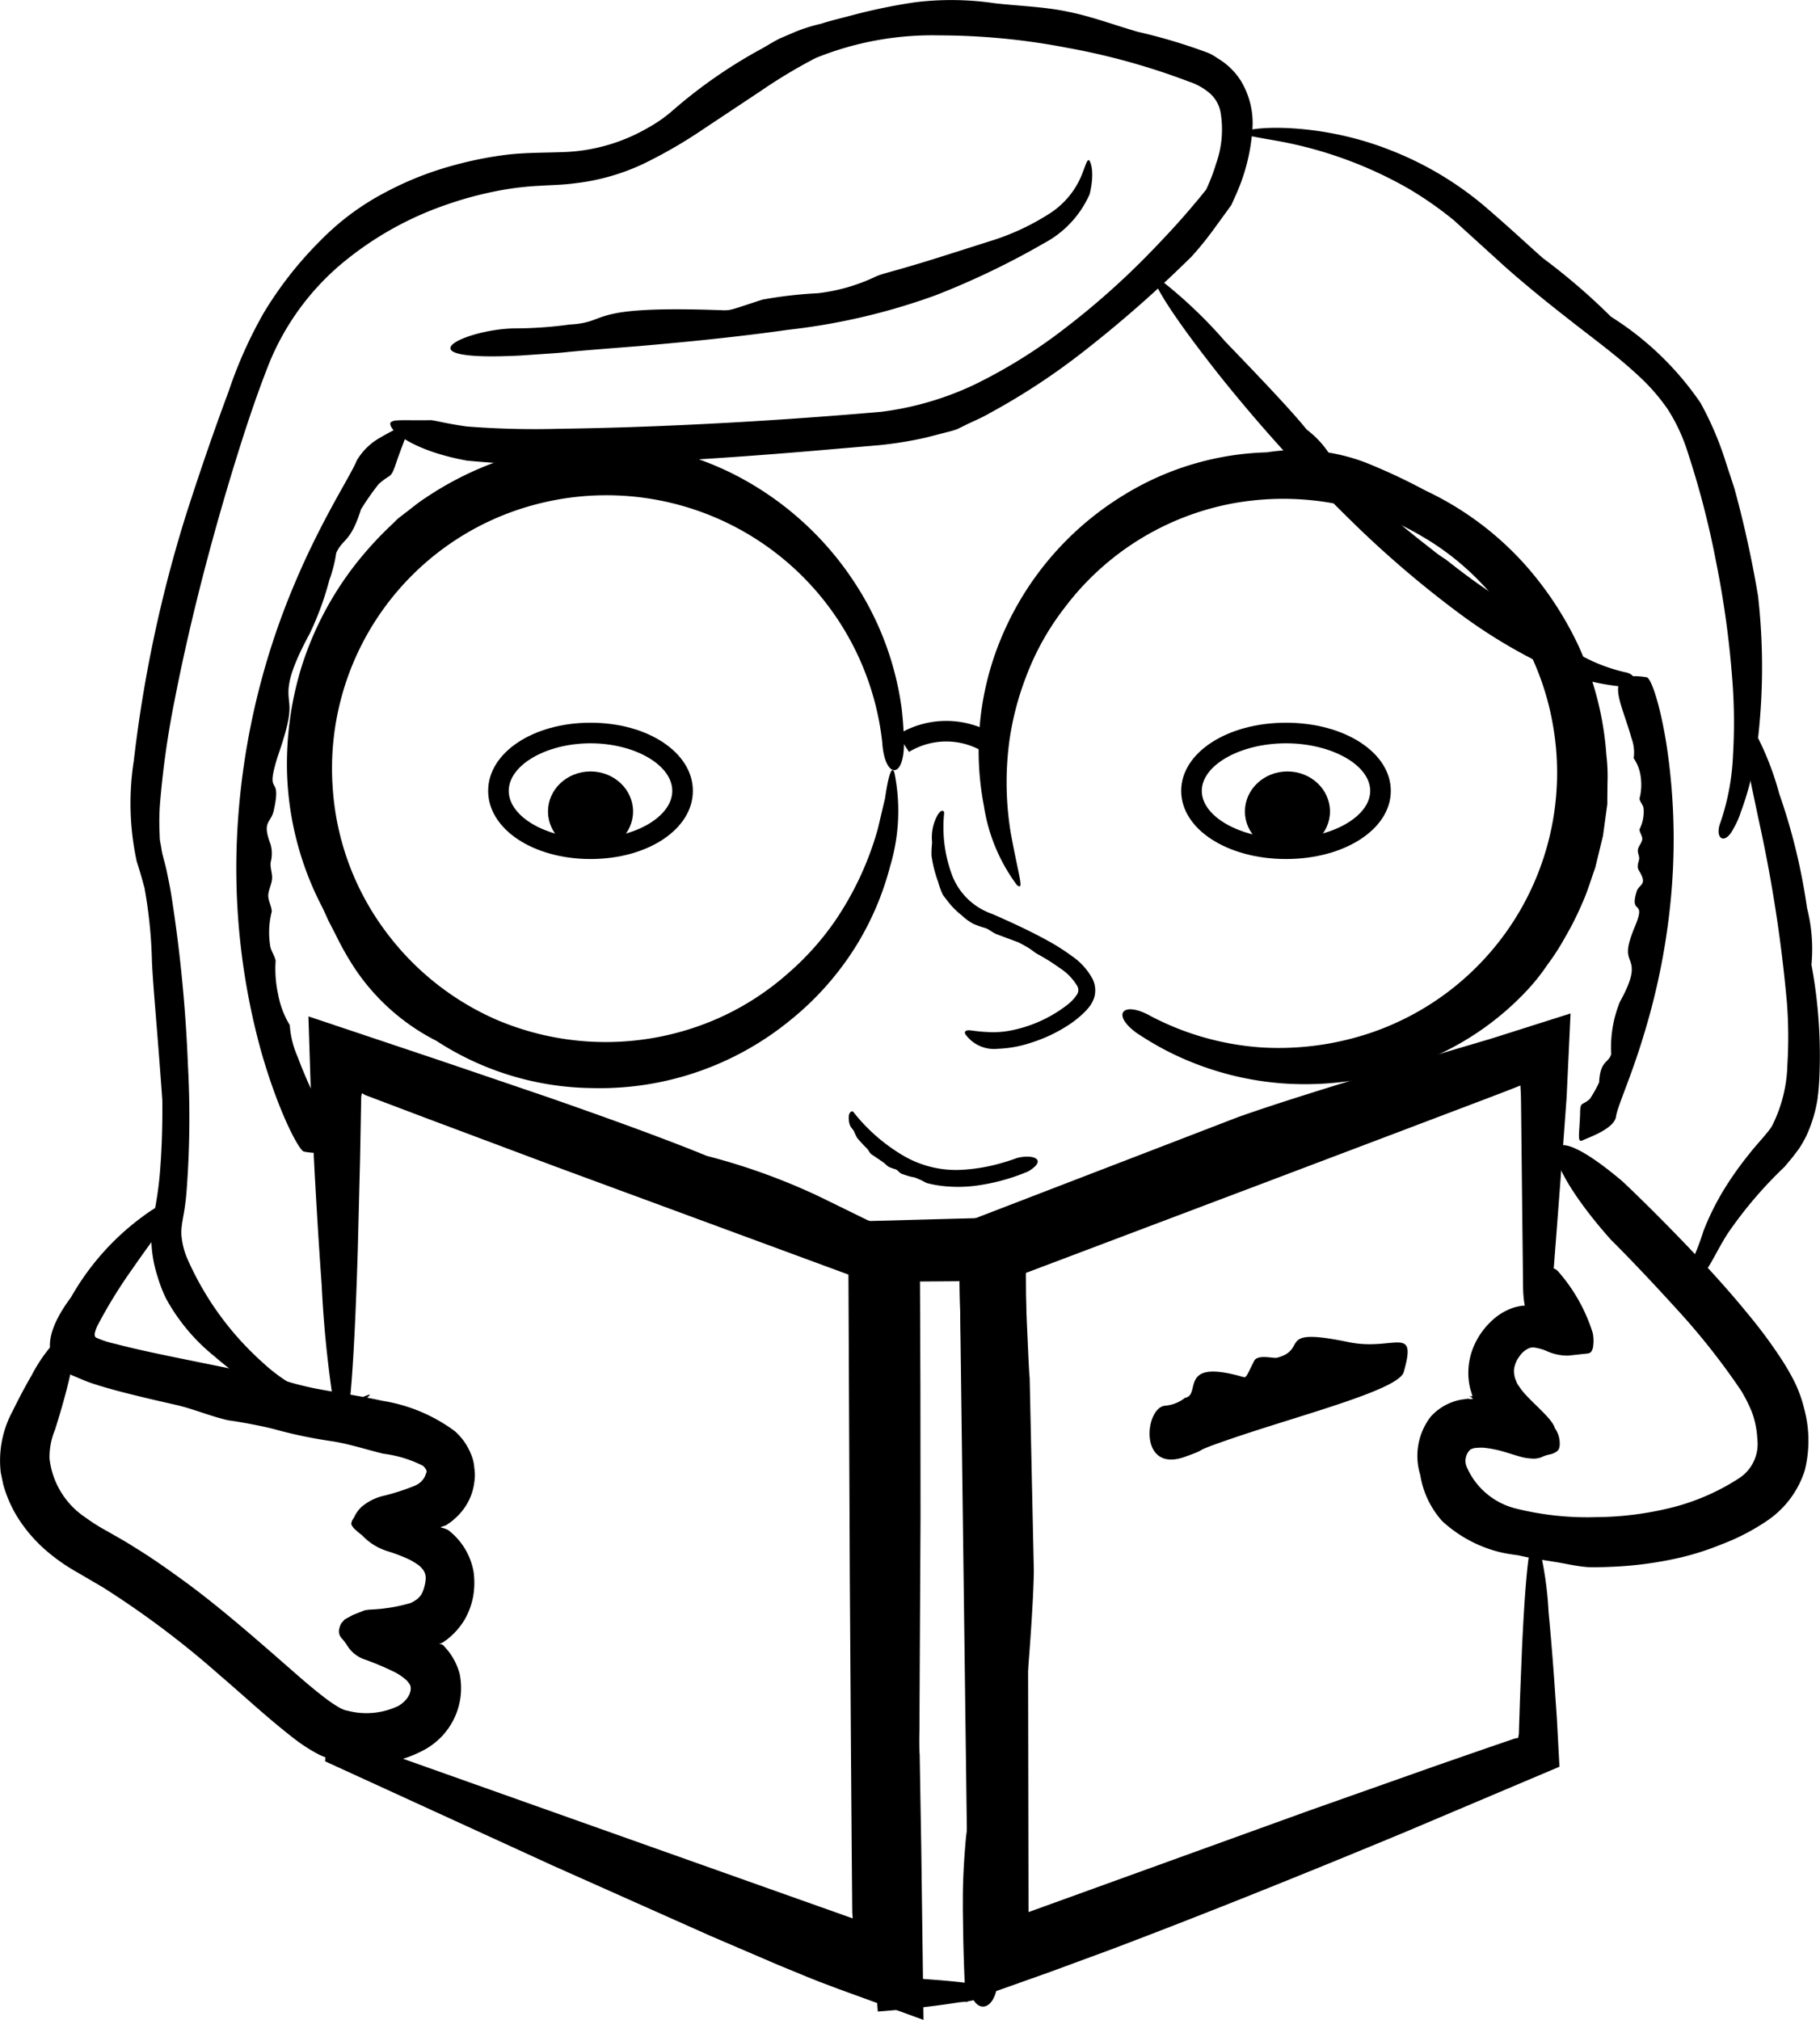 <svg xmlns="http://www.w3.org/2000/svg" viewBox="0 0 88.355 98.07"><title>GirlReading</title><g id="Layer_2" data-name="Layer 2"><g id="Layer_1-2" data-name="Layer 1"><path d="M79.568,41.745c-.053.214-.107.359.002.53.449.733-.021.627-.126,1.041-.336,1.13.468.33-.042,1.591-.5,1.171-.382,1.423-.263,1.745.109.312.218.703-.5,1.992A5.868,5.868,0,0,0,78.22,51.177c-.138.462-.533.294-.588,1.377a6.584,6.584,0,0,1-.448.801c-.415.364-.469.091-.477.759-.035.966-.152,1.397.135,1.246.273-.13,1.52-.552,1.61-1.146.061-.479.729-1.907,1.334-3.919a33.118,33.118,0,0,0,1.373-7.18,30.538,30.538,0,0,0-.27-7.053c-.31-1.904-.736-3.143-.95-3.18-2.218-.357-1.229,1.161-.739,2.948a1.99,1.99,0,0,1,.11.984,2.036,2.036,0,0,1,.347.954,2.636,2.636,0,0,1-.064,1.005c.011.162.192.316.197.484a1.854,1.854,0,0,1-.195,1.002c-.01.164.151.327.13.495-.02.165-.18.329-.21.494C79.485,41.411,79.61,41.581,79.568,41.745Z"/><path d="M13.141,41.865a1.686,1.686,0,0,0-.001-.859c-.45-1.177.028-1.015.157-1.688.401-1.835-.459-.52.177-2.567.658-1.898.605-2.296.548-2.802-.042-.491-.109-1.115,1.004-3.169a14.437,14.437,0,0,0,.958-2.602,6.857,6.857,0,0,0,.339-1.332c.321-.712.689-.486,1.201-2.115a13.328,13.328,0,0,1,.854-1.223c.634-.573.576-.182.895-1.154.494-1.402.833-2.012.422-1.769-.195.119-.697.342-1.208.646a3.037,3.037,0,0,0-1.17,1.132c-.271.695-1.673,2.8-2.988,5.914a35.768,35.768,0,0,0-2.766,11.411A33.399,33.399,0,0,0,12.663,50.993c.85,3,1.856,4.868,2.09,4.919,2.492.468.731-1.786-.299-4.59a4.562,4.562,0,0,1-.386-1.55,4.39,4.39,0,0,1-.569-1.511,5.699,5.699,0,0,1-.118-1.608c-.04-.26-.246-.502-.27-.773a4.072,4.072,0,0,1,.081-1.616c-0-.264-.176-.525-.17-.795.013-.267.166-.534.186-.801C13.227,42.404,13.108,42.132,13.141,41.865Z"/><path d="M28.668,41.707c-2.787,0-4.97-1.454-4.97-3.309s2.183-3.309,4.97-3.309,4.969,1.454,4.969,3.309S31.455,41.707,28.668,41.707Zm0-5.618c-2.152,0-3.97,1.058-3.97,2.309S26.516,40.707,28.668,40.707c2.151,0,3.969-1.058,3.969-2.309S30.82,36.089,28.668,36.089Z"/><path d="M62.431,41.707c-2.854,0-5.088-1.454-5.088-3.309s2.235-3.309,5.088-3.309,5.088,1.454,5.088,3.309S65.285,41.707,62.431,41.707Zm0-5.618c-2.216,0-4.088,1.058-4.088,2.309S60.215,40.707,62.431,40.707s4.088-1.058,4.088-2.309S64.648,36.089,62.431,36.089Z"/><path d="M45.834,39.492a6.665,6.665,0,0,0,.377,2.975,3.189,3.189,0,0,0,1.955,1.905c.931.407,1.833.824,2.675,1.287a10.436,10.436,0,0,1,1.204.765,3.155,3.155,0,0,1,.998,1.111,1.241,1.241,0,0,1,.072.914,1.613,1.613,0,0,1-.203.394,3.214,3.214,0,0,1-.224.261,5.004,5.004,0,0,1-.925.733,7.294,7.294,0,0,1-1.687.781,5.707,5.707,0,0,1-1.625.301,1.708,1.708,0,0,1-1.597-.724c-.04-.119.035-.178.204-.173.165.012.435.066.873.084a4.508,4.508,0,0,0,1.345-.118,6.505,6.505,0,0,0,2.56-1.218,2.071,2.071,0,0,0,.454-.494.394.394,0,0,0-.006-.424,2.652,2.652,0,0,0-.836-.852,9.71,9.71,0,0,0-1.105-.691c-.141-.086-.275-.206-.433-.299-.148-.089-.306-.173-.464-.256,0,0-.746-.279-1.064-.397-.192-.077-.35-.222-.532-.295a4.445,4.445,0,0,1-.604-.212,2.585,2.585,0,0,1-.554-.406,3.918,3.918,0,0,1-.757-.786c-.129-.162-.167-.22-.167-.22a4.041,4.041,0,0,1-.229-.633,6.129,6.129,0,0,1-.317-1.262,4.849,4.849,0,0,1,.03-.637,2.252,2.252,0,0,1,.209-1.228C45.678,39.238,45.851,39.343,45.834,39.492Z"/><path d="M41.421,53.98a8.702,8.702,0,0,0,2.465,2.148,5.056,5.056,0,0,0,2.692.673,8.538,8.538,0,0,0,2.029-.33c.486-.139.759-.246.759-.246.764-.205,1.52.058.561.643a9.732,9.732,0,0,1-2.439.684,6.69,6.69,0,0,1-1.718.031,5.417,5.417,0,0,1-.777-.144c-.093-.035-.183-.101-.282-.143l-.285-.123-.253-.053c-.135-.04-.295-.09-.393-.128-.115-.044-.182-.166-.285-.214a3.279,3.279,0,0,1-.339-.12c-.104-.064-.183-.158-.274-.223-.459-.318-.582-.394-.582-.394-.095-.08-.137-.205-.214-.282a6.423,6.423,0,0,1-.471-.508,2.433,2.433,0,0,1-.153-.319c-.094-.183-.241-.189-.259-.65C41.196,53.978,41.373,53.917,41.421,53.98Z"/><path d="M34.316,56.122a30.566,30.566,0,0,1,5.413,1.951c.694.339,1.322.646,1.909.934l.433.212.604.267c.421.182.823.35,1.225.507l-.001.94c.354,12.128.531,18.201.62,21.243.105,2.997.129,3.006.129,3.006s.035,2.115.075,4.457c.045,3.39.094,7.11.111,8.431l-4.148-1.509-.927-.351-.603-.241c-.421-.174-.882-.364-1.376-.567-.983-.422-2.098-.9-3.293-1.413-2.377-1.06-5.072-2.262-7.669-3.42-5.191-2.378-9.985-4.574-11.036-5.055.023-.314.026-.347.002-.039.164-2.273,1.25-1.444,1.38-.925a.466.466,0,0,1,.091.02q13.179,4.679,24.141,8.571l-.022-.296q-.01-1.197-.021-2.372-.019-2.448-.037-4.804-.031-4.711-.06-9.058c-.024-5.337-.046-10.236-.067-14.727C35.863,59.92,31.148,58.181,26.991,56.648q-3.374-1.264-6.302-2.361-1.464-.554-2.821-1.068l-.152-.058-.007-.005-.016-.01-.035-.021-.086-.05L17.552,53.157l-.011.051-.005.028-.006.302q-.025,1.394-.048,2.653c-.042,1.678-.08,3.179-.113,4.514-.082,2.669-.177,4.674-.281,6.105-.209,2.863-.454,3.435-.709,2.453a54.809,54.809,0,0,1-.762-6.874c-.122-1.677-.239-3.559-.347-5.553-.051-.997-.103-2.022-.156-3.063-.046-1.458-.093-2.938-.141-4.425,2.182.731,4.382,1.468,6.526,2.187,1.748.595,3.451,1.175,5.048,1.718C29.734,54.361,32.485,55.37,34.316,56.122Z"/><path d="M47.105,97.116l-.221.095c-.06-1.013-.098-2.049-.12-3.049q-.011-.727-.021-1.41l.001-.8c.014-1.035.078-1.947.154-2.776a38.421,38.421,0,0,0,.321-4.293c-.543-19.134-.686-24.146-.721-25.392l.876-.352,12.717-4.898c1.435-.513,3.71-1.235,6.343-2.036,1.318-.395,2.724-.816,4.158-1.246l1.081-.319c.383-.114.631-.179,1.307-.4,1.093-.347,2.185-.693,3.265-1.036-.064,1.381-.128,2.743-.19,4.065-.063.864-.125,1.703-.183,2.501-.121,1.597-.229,3.033-.318,4.199-.179,2.331-.281,3.579-.222,2.855-.173,2.12-1.365,2.026-1.392-.347q-.034-3.066-.067-6.032-.016-1.483-.032-2.942l-.008-.364-.008-.155-.015-.291c.336-.094-3.168,1.223-5.321,2.042q-3.552,1.345-6.933,2.625-6.179,2.336-11.751,4.442c.037,6.489.072,12.431.103,17.864.009,4.831.017,9.21.024,13.169,5.293-1.915,9.801-3.546,13.611-4.924q3.386-1.197,6.164-2.179,1.395-.485,2.646-.919.6-.205,1.166-.399l.183-.036.021-.115.011-.062.003-.016.003-.095.005-.188q.024-.747.046-1.428c.036-.908.069-1.728.098-2.466.069-1.476.143-2.62.221-3.468.157-1.697.332-2.211.513-1.829a16.978,16.978,0,0,1,.554,3.548c.092.944.183,2.04.272,3.253.042.607.086,1.242.131,1.902.041.761.083,1.55.127,2.363-2.314.98-4.853,2.055-7.447,3.153-2.5,1.041-5.059,2.086-7.512,3.066s-4.8,1.895-6.873,2.677c-1.042.384-2.013.742-2.891,1.066C49.531,96.256,48.224,96.719,47.105,97.116Z"/><path d="M48.278.156A14.426,14.426,0,0,0,44.418.111,27.602,27.602,0,0,0,41.492.708c-.703.188-1.196.3-1.621.442A8.177,8.177,0,0,0,38.627,1.538l-.741.317c-.268.129-.532.291-.861.484a23.903,23.903,0,0,0-4.319,2.983,6.721,6.721,0,0,1-1.206.858,8.759,8.759,0,0,1-3.997,1.198c-.97.042-2.066.023-2.979.144a17.882,17.882,0,0,0-2.447.49,15.712,15.712,0,0,0-3.324,1.303,12.476,12.476,0,0,0-3.194,2.363A18.128,18.128,0,0,0,12.789,15.215,21.448,21.448,0,0,0,11.094,19.018c-.591,1.583-1.272,3.517-2.047,5.926A64.855,64.855,0,0,0,6.497,36.927a13.37,13.37,0,0,0,.141,4.898c.316.97.412,1.493.351,1.143a23.025,23.025,0,0,1,.388,3.741c.063,1.296.242,3.068.501,6.672.006.136.024,1.692-.089,3.214A17.109,17.109,0,0,1,7.531,58.65c-.06.309-.11.571-.147.763-.035.228-.027.369-.035.404a6.232,6.232,0,0,0,.306,2.181,6.673,6.673,0,0,0,.407,1.05,9.352,9.352,0,0,0,2.362,2.815c2.474,2.164,5.045,2.896,6.444,2.477a2.114,2.114,0,0,0,1.066-.585c.063-.103-.106.002-.565.158a3.222,3.222,0,0,1-2.068-.136,8.309,8.309,0,0,1-2.56-1.634,14.679,14.679,0,0,1-3.642-5.021,3.632,3.632,0,0,1-.294-1.195,2.87,2.87,0,0,1,.013-.356l.023-.182.047-.278a11.765,11.765,0,0,0,.164-1.208,46.805,46.805,0,0,0,.072-6.177,71.091,71.091,0,0,0-.796-8.197c-.059-.379-.137-.766-.22-1.157-.064-.371-.228-.839-.269-1.154-.024-.164-.063-.319-.082-.493l-.019-.558a11.483,11.483,0,0,1,.031-1.164,43.509,43.509,0,0,1,.704-4.986c.669-3.438,1.585-7.071,2.705-10.804.565-1.86,1.17-3.769,1.906-5.617a12.476,12.476,0,0,1,3.39-4.699,16.047,16.047,0,0,1,5.241-2.974,17.468,17.468,0,0,1,2.982-.751,14.822,14.822,0,0,1,1.524-.153c.503-.034,1.117-.04,1.678-.119a10.612,10.612,0,0,0,3.357-.956,23.391,23.391,0,0,0,2.925-1.699l2.724-1.809a25.441,25.441,0,0,1,2.691-1.618A15.047,15.047,0,0,1,45.602,1.718a32.842,32.842,0,0,1,6.225.606,33.151,33.151,0,0,1,5.9,1.642,2.929,2.929,0,0,1,1.037.592,1.612,1.612,0,0,1,.488.883,4.962,4.962,0,0,1-.217,2.511,8.991,8.991,0,0,1-.483,1.257l-.337.417-.468.554c-.627.736-1.288,1.436-1.948,2.118a37.774,37.774,0,0,1-4.145,3.676,25.176,25.176,0,0,1-4.391,2.721,14.949,14.949,0,0,1-4.489,1.3c-6.401.554-11.799.774-15.636.823a42.068,42.068,0,0,1-4.462-.111c-1.002-.133-1.639-.32-1.785-.306-.79.013-1.309-.012-1.613.012a.552.552,0,0,0-.309.087c-.043.061-.023.162.055.281.332.49,1.574,1.208,3.641,1.582a47.864,47.864,0,0,0,7.456.134c2.88-.112,6.078-.331,9.321-.605l3.273-.281a19.296,19.296,0,0,0,2.22-.361l1.195-.309a3.021,3.021,0,0,0,.356-.114l.397-.194c.26-.139.681-.293,1.193-.59A32.549,32.549,0,0,0,52.549,17.108,59.938,59.938,0,0,0,57.851,12.453a16.1,16.1,0,0,0,1.106-1.369l.524-.72.296-.409.208-.463a9.332,9.332,0,0,0,.812-3.169,3.974,3.974,0,0,0-.566-2.414A3.358,3.358,0,0,0,59.114,2.832a2.944,2.944,0,0,0-.424-.25,26.83,26.83,0,0,0-3.456-1.038C54.108,1.222,53.017.803,51.846.569,50.693.322,49.461.294,48.278.156Z"/><path d="M63.432,20.853c1.13.861,1.289,1.68,1.796,2.153A54.962,54.962,0,0,0,69.52,26.681a5.678,5.678,0,0,0,.655.472s.655.52,1.327,1.01c.674.486,1.364.938,1.364.938a30.222,30.222,0,0,0,3.614,2.565,8.294,8.294,0,0,0,2.479.987c.541.123.556.72-.143.688A11.413,11.413,0,0,1,74.338,31.969,25.542,25.542,0,0,1,70.839,29.778a50.331,50.331,0,0,1-5.271-4.517,77.604,77.604,0,0,1-6.366-7.033c-2.848-3.605-3.444-4.912-3.075-4.798A22.475,22.475,0,0,1,59.474,16.574C61.017,18.177,62.696,19.93,63.432,20.853Z"/><path d="M41.648,74.18c-.508-3.884.392-5.847.323-7.759-.108-3.079-.2-5.713-.25-7.125,3.45-.093,6.213-.168,7.982-.216.031,1.316.057,2.468.081,3.477.025.617.046,1.146.064,1.6.041.907.068,1.513.086,1.918.041.809.052.812.052.812l.203,9.373c-.062,4.884-1.981,21.979-1.766,20.066-.173,1.535-1.365,1.467-1.392-.252-.171-13.237-.315-24.444-.437-33.884l-.06.011-.012.003-.278.003-.691.005-.684.005-.17.001c-.021 0-.008.001-.014.001l-.008.002-.025.008.01.037q.004.881.008,1.738.006,1.74.012,3.387.003,3.295.006,6.23c-.02,3.918-.037,7.37-.053,10.398-.05,3.028-.093,5.632-.13,7.853q-.049,1.665-.089,3.049-.013.344-.025.671l-.026.113q-.028.138-.054.262l.286.082.082.021.289.022.582.044c.736.06,1.314.124,1.749.191.87.133,1.167.277,1.01.427a4.771,4.771,0,0,1-1.718.458c-.985.154-2.112.306-3.976.452-.076-.944-.158-1.966-.245-3.042-.071-.993-.146-2.037-.223-3.107-.14-2.142-.262-4.394-.355-6.575C41.607,80.574,41.533,76.502,41.648,74.18Z"/><ellipse cx="28.668" cy="39.398" rx="2.065" ry="1.943"/><ellipse cx="62.501" cy="39.398" rx="2.065" ry="1.943"/><path d="M21.19,50.537a10.444,10.444,0,0,1-3.938-3.477,14.079,14.079,0,0,1-.943-1.653c-.133-.259-.262-.508-.388-.753-.109-.254-.222-.499-.344-.738a15.07,15.07,0,0,1-1.643-6.437,16.068,16.068,0,0,1,.678-5.015,15.836,15.836,0,0,1,2.896-5.379,17.458,17.458,0,0,1,1.567-1.667l.236-.234.372-.288c.242-.175.564-.461.996-.738a15.662,15.662,0,0,1,3.352-1.71,16.069,16.069,0,0,1,1.932-.587c.629-.138,1.229-.217,1.738-.305l1.246-.081c.301-.023.474-.02.474-.02a14.772,14.772,0,0,1,6.16,1.549,15.249,15.249,0,0,1,5.975,5.387,14.682,14.682,0,0,1,2.22,6.035,16.128,16.128,0,0,1,.107,1.783c-.044,1.679-.948,1.529-1.053-.169A13.47,13.47,0,0,0,26.056,24.478a13.249,13.249,0,0,0-9.9,13.825,13.08,13.08,0,0,0,2.684,7.075,13.332,13.332,0,0,0,5.24,4.121,13.509,13.509,0,0,0,10.573.033,13.148,13.148,0,0,0,3.568-2.244,13.567,13.567,0,0,0,2.329-2.592,15.2,15.2,0,0,0,2.067-4.458c.14-.595.256-1.087.35-1.486.059-.405.116-.715.17-.936.108-.442.203-.529.283-.307a9.337,9.337,0,0,1-.207,4.549,14.154,14.154,0,0,1-1.628,3.828A14.396,14.396,0,0,1,38.343,49.551a14.6,14.6,0,0,1-9.593,3.277A14.127,14.127,0,0,1,21.19,50.537Z"/><path d="M61.503,21.962a9.383,9.383,0,0,1,4.755.481,28.438,28.438,0,0,1,2.938,1.372,15.113,15.113,0,0,1,4.851,3.613,16.477,16.477,0,0,1,2.543,3.841,15.242,15.242,0,0,1,1.394,5.385,8.943,8.943,0,0,1,.054,1.37c-.003.335-.005.559-.007.709l-0.0.302s-.085.617-.211,1.542c-.11.454-.239.985-.376,1.553-.202.548-.371,1.153-.631,1.721a14.365,14.365,0,0,1-.824,1.64,11.048,11.048,0,0,1-.867,1.348,9.735,9.735,0,0,1-.973,1.227,13.902,13.902,0,0,1-4.731,3.316A15.25,15.25,0,0,1,62.183,52.594a14.728,14.728,0,0,1-5.63-1.622,15.369,15.369,0,0,1-1.394-.834c-1.23-.91-.63-1.562.714-.8a13.535,13.535,0,0,0,5.432,1.521,13.974,13.974,0,0,0,5.305-.736,13.336,13.336,0,0,0,8.782-14.907,13.193,13.193,0,0,0-3.517-6.94,12.926,12.926,0,0,0-2.821-2.224,14.223,14.223,0,0,0-1.525-.786,16.505,16.505,0,0,0-1.569-.546,13.638,13.638,0,0,0-6.067-.288A13.256,13.256,0,0,0,51.68,29.51a12.798,12.798,0,0,0-1.868,3.347,14.175,14.175,0,0,0-.803,3.065,15.081,15.081,0,0,0,.053,4.477c.393,2.179.676,2.86.308,2.575a8.592,8.592,0,0,1-1.602-3.829,14.209,14.209,0,0,1,.814-8.111,14.779,14.779,0,0,1,6.02-7.026A13.955,13.955,0,0,1,61.503,21.962Z"/><path d="M47.758,36.515a3.483,3.483,0,0,0-3.628-.009l-.553-.833a4.487,4.487,0,0,1,4.706-.01Z"/><path d="M74.905,12.535a30.518,30.518,0,0,1,3.302,2.842,14.773,14.773,0,0,1,4.347,4.183,15.572,15.572,0,0,1,1.234,2.899c.403,1.228.405,1.234.405,1.234s.364,1.297.644,2.61c.294,1.31.511,2.638.511,2.638a30.733,30.733,0,0,1-.039,7.225,14.715,14.715,0,0,1-.798,3.262,3.985,3.985,0,0,1-.354.797c-.08.147-.095.176-.03.057-.423.777-.912.409-.593-.384a11.588,11.588,0,0,0,.599-3.255,27.033,27.033,0,0,0-.008-3.262,46.727,46.727,0,0,0-.808-6.066,42.658,42.658,0,0,0-1.369-5.31,8.693,8.693,0,0,0-.982-2.13,9.613,9.613,0,0,0-1.461-1.666c-1.086-1.008-2.296-1.874-3.386-2.739-1.103-.858-2.124-1.696-3.046-2.511q-1.333-1.211-2.48-2.253a17.473,17.473,0,0,0-2.245-1.566,19.93,19.93,0,0,0-6.462-2.321c-1.304-.23-1.677-.284-1.464-.423.424-.271,3.658-.441,6.985.859a16.172,16.172,0,0,1,4.56,2.668C73.232,11,74.208,11.923,74.905,12.535Z"/><path d="M8.357,58.964c-.674.881-1.335,1.779-1.963,2.69a23.43,23.43,0,0,0-1.671,2.726,1.593,1.593,0,0,0-.111.307c-.023.092-.036.222.075.266a4.494,4.494,0,0,0,.891.288c1.043.273,2.135.499,3.224.722q1.649.335,3.29.668c.55.115,1.106.243,1.672.388a15.474,15.474,0,0,0,1.538.393c1.036.201,2.138.352,3.259.599A7.991,7.991,0,0,1,22.077,69.483a2.922,2.922,0,0,1,.776,1.089,2.042,2.042,0,0,1,.173.699,2.163,2.163,0,0,1-0.0.692A2.736,2.736,0,0,1,22.517,73.252a2.771,2.771,0,0,1-.449.489,1.859,1.859,0,0,1-.24.194l-.111.077c-.119.091-.269.088-.328.148a1.463,1.463,0,0,1,.363.123,3.256,3.256,0,0,1,1.24,2.041,3.867,3.867,0,0,1-.02,1.175,3.555,3.555,0,0,1-.415,1.136,3.489,3.489,0,0,1-.791.912,1.449,1.449,0,0,1-.163.122l-.112.077-.023.015a.278.278,0,0,1-.087.029c-.021.007-.061-.001-.058.013l.098.029a.406.406,0,0,1,.075.032c.036.041-.073-.104.265.294a3.115,3.115,0,0,1,.552,1.104,3.415,3.415,0,0,1-1.825,3.752,5.68,5.68,0,0,1-3.303.591,6.788,6.788,0,0,1-.748-.109,3.928,3.928,0,0,1-.93-.297,8.082,8.082,0,0,1-1.257-.809c-1.377-1.072-2.443-2.089-3.53-3.01A44.303,44.303,0,0,0,4.981,77.059q-.636-.372-1.204-.705a8.986,8.986,0,0,1-1.28-.86A7.203,7.203,0,0,1,.816,73.608,6.182,6.182,0,0,1,.157,72.073l-.121-.58A5.039,5.039,0,0,1,.611,68.514c.317-.649.631-1.236.929-1.746a7.458,7.458,0,0,1,1.509-2.013c.757-.558.885.648-.378,4.662a3.427,3.427,0,0,0-.266,1.398,3.964,3.964,0,0,0,1.761,2.873,8.922,8.922,0,0,0,1.051.66c.427.249.878.491,1.313.776.893.543,1.781,1.178,2.686,1.843,1.795,1.342,3.573,2.924,5.299,4.431.432.375.863.736,1.286,1.057a6.198,6.198,0,0,0,.605.411,1.498,1.498,0,0,0,.245.126.84.84,0,0,0,.219.065,3.592,3.592,0,0,0,2.48-.237c.592-.361.693-.892.502-1.097a1.128,1.128,0,0,0-.113-.14,2.81,2.81,0,0,0-.537-.378,13.509,13.509,0,0,0-1.505-.638,1.613,1.613,0,0,1-.812-.626,2.467,2.467,0,0,0-.301-.403.496.496,0,0,1-.108-.481.69.69,0,0,1,.049-.153.478.478,0,0,1,.042-.09l.11-.124.054-.061.132-.073.258-.142.383-.153.19-.075a2.148,2.148,0,0,1,.288-.039A8.092,8.092,0,0,0,19.93,77.83a1.827,1.827,0,0,0,.314-.184.809.809,0,0,0,.11-.105.684.684,0,0,0,.127-.178,1.253,1.253,0,0,0,.073-.17,2.046,2.046,0,0,0,.114-.559.684.684,0,0,0-.205-.507,1.024,1.024,0,0,0-.17-.156,4.042,4.042,0,0,0-.412-.249,8.259,8.259,0,0,0-1.024-.396,2.847,2.847,0,0,1-1.28-.787,3.588,3.588,0,0,1-.307-.256.705.705,0,0,1-.218-.285c.025-.218.111-.247.167-.39a1.63,1.63,0,0,1,.334-.447,2.537,2.537,0,0,1,1.108-.546,10.875,10.875,0,0,0,1.472-.479,1.098,1.098,0,0,0,.248-.146c.021-.019.049-.036.064-.053l.076-.088a.812.812,0,0,0,.159-.311c.07-.106.014-.209-.14-.369a5.871,5.871,0,0,0-1.935-.59c-.787-.191-1.592-.455-2.409-.593a22.703,22.703,0,0,1-2.663-.538c-.554-.157-1.075-.252-1.436-.323-.745-.137-1.006-.165-1.006-.165-.872-.198-1.677-.544-2.474-.733-.22-.054-1.343-.297-2.498-.592-.577-.145-1.165-.311-1.657-.475-.312-.1-.729-.294-.992-.398-.252-.147-.417-.28-.519-.347-1.339-1.063.261-3.097.503-3.441a12.475,12.475,0,0,1,3.475-3.911C8.529,57.866,8.786,58.417,8.357,58.964Z"/><path d="M75.681,61.773a8.246,8.246,0,0,1,1.642,2.948,1.917,1.917,0,0,1,.021.616.568.568,0,0,1-.102.299.285.285,0,0,1-.195.081l-.909.1a2.462,2.462,0,0,1-1.102-.244,2.46,2.46,0,0,0-.572-.151c-.041-.002-.097.003-.126.004l-.035.007-.065.021a1.079,1.079,0,0,0-.48.408,1.311,1.311,0,0,0-.258.634,1.149,1.149,0,0,0,.024.312.907.907,0,0,0,.068.214l.061.149c.034.061.102.151.151.225.401.587,1.545,1.439,1.677,1.94a1.298,1.298,0,0,1,.238.816.731.731,0,0,1-.028.165.356.356,0,0,1-.16.183.881.881,0,0,1-.264.109,1.633,1.633,0,0,0-.446.147,1.188,1.188,0,0,1-.346.064,2.795,2.795,0,0,1-.551-.065c-.453-.117-.949-.302-1.348-.38a4.819,4.819,0,0,0-.585-.089,2.989,2.989,0,0,0-.407.02.654.654,0,0,0-.211.078.76.76,0,0,0-.187.793,3.519,3.519,0,0,0,2.37,2.056,14.299,14.299,0,0,0,3.946.426,15.56,15.56,0,0,0,3.792-.499,10.877,10.877,0,0,0,3.097-1.367,1.982,1.982,0,0,0,.922-1.918,4.484,4.484,0,0,0-.245-1.267,7.095,7.095,0,0,0-.553-1.106,33.782,33.782,0,0,0-3.145-3.974c-1.95-2.147-3.161-3.331-3.161-3.331-1.565-1.755-2.611-3.401-2.672-4.163-.072-.757.889-.649,3.203,1.301.114.104,1.407,1.316,3.193,3.184.893.935,1.909,2.032,2.931,3.285a23.514,23.514,0,0,1,1.51,2.022,12.001,12.001,0,0,1,.696,1.169,6.416,6.416,0,0,1,.517,1.399,5.931,5.931,0,0,1,.026,3.004,4.638,4.638,0,0,1-1.838,2.444,10.598,10.598,0,0,1-2.209,1.142,13.442,13.442,0,0,1-2.067.656,18.165,18.165,0,0,1-3.159.426c-.762.037-1.197.023-1.197.023-.545-.028-1.113-.172-1.702-.263-.558-.092-1.138-.17-1.714-.311,0,0-.162-.019-.428-.062a5.855,5.855,0,0,1-1.089-.275,6.423,6.423,0,0,1-2.198-1.328,4.393,4.393,0,0,1-1.064-2.244,3.118,3.118,0,0,1,.517-2.835,2.637,2.637,0,0,1,1.473-.816l.334-.047.049.01a.145.145,0,0,0,.06.01c.158-.013.148-.009.038-.092l-.15-.085c.03.026.244.091.204-.001-.012-.04-.049-.161-.098-.324a3.283,3.283,0,0,1,.081-1.825,3.608,3.608,0,0,1,.957-1.468,2.867,2.867,0,0,1,.981-.616,2.388,2.388,0,0,1,.417-.106,1.988,1.988,0,0,1,.205-.023.029.029,0,0,0,.019.017l.144.082.392.236a2.994,2.994,0,0,0,.316.169c.037.012.102.05.124-.002a.957.957,0,0,0-0-.128.684.684,0,0,1,.06-.263,1.428,1.428,0,0,0,.081-.646c-.025-.306-.045-.544-.06-.731a.81.81,0,0,1,.085-.442C75.292,61.503,75.517,61.566,75.681,61.773Z"/><path d="M56.533,68.252a1.798,1.798,0,0,0,.997-.387c.813-.125-.382-1.929,2.805-1.015.178.051.161-.004.547-.772.172-.343.943-.114,1.105-.156,1.581-.409-.132-1.508,3.489-.759,2.178.451,3.344-.89,2.669,1.455-.251.874-5.089,2.098-8.505,3.279-2.039.705-.738.342-2.126.837C55.283,71.528,55.561,68.401,56.533,68.252Z"/><path d="M24.97,15.944a19.609,19.609,0,0,0,2.681-.187c2.034-.104.659-.947,7.461-.693.379.006.386-.023,1.894-.515A20.561,20.561,0,0,1,39.716,14.236a8.937,8.937,0,0,0,2.842-.829c.323-.132.788-.232,1.572-.469.8-.226,2.076-.64,3.951-1.235a11.67,11.67,0,0,0,2.957-1.39A4.033,4.033,0,0,0,52.497,8.537c.214-.521.275-.83.385-.746.062.08.277.548.018,1.634a4.956,4.956,0,0,1-2.218,2.384,38.423,38.423,0,0,1-5.251,2.523A30.959,30.959,0,0,1,38.266,16.011c-2.478.352-4.971.595-7.25.793-5.444.423-2.042.21-5.761.458C19.267,17.568,22.552,15.982,24.97,15.944Z"/><path d="M87.725,44.086a8.04,8.04,0,0,1,.215,2.753,23.995,23.995,0,0,1,.376,5.654c-.027.419-.051.633-.068.741l-.01.109a6.843,6.843,0,0,1-.535,1.782,5.852,5.852,0,0,1-.366.644c-.138.186-.305.41-.392.51-.191.227-.318.378-.318.378a20.288,20.288,0,0,0-2.75,3.228c-.431.669-.742,1.357-1.046,1.788-.304.431-.555.539-.406.444-.506.31-.659-.322-.47-.515A11.516,11.516,0,0,0,82.699,59.76a13.114,13.114,0,0,1,.982-1.987,16.394,16.394,0,0,1,1.205-1.706c.396-.514.937-1.062,1.135-1.391a6.945,6.945,0,0,0,.75-2.968,22.1,22.1,0,0,0-.019-2.994,69.947,69.947,0,0,0-1.362-8.854c-.908-4.285-1.161-5.603-.822-5.393a14.289,14.289,0,0,1,1.808,4.068A29.268,29.268,0,0,1,87.725,44.086Z"/></g></g></svg>